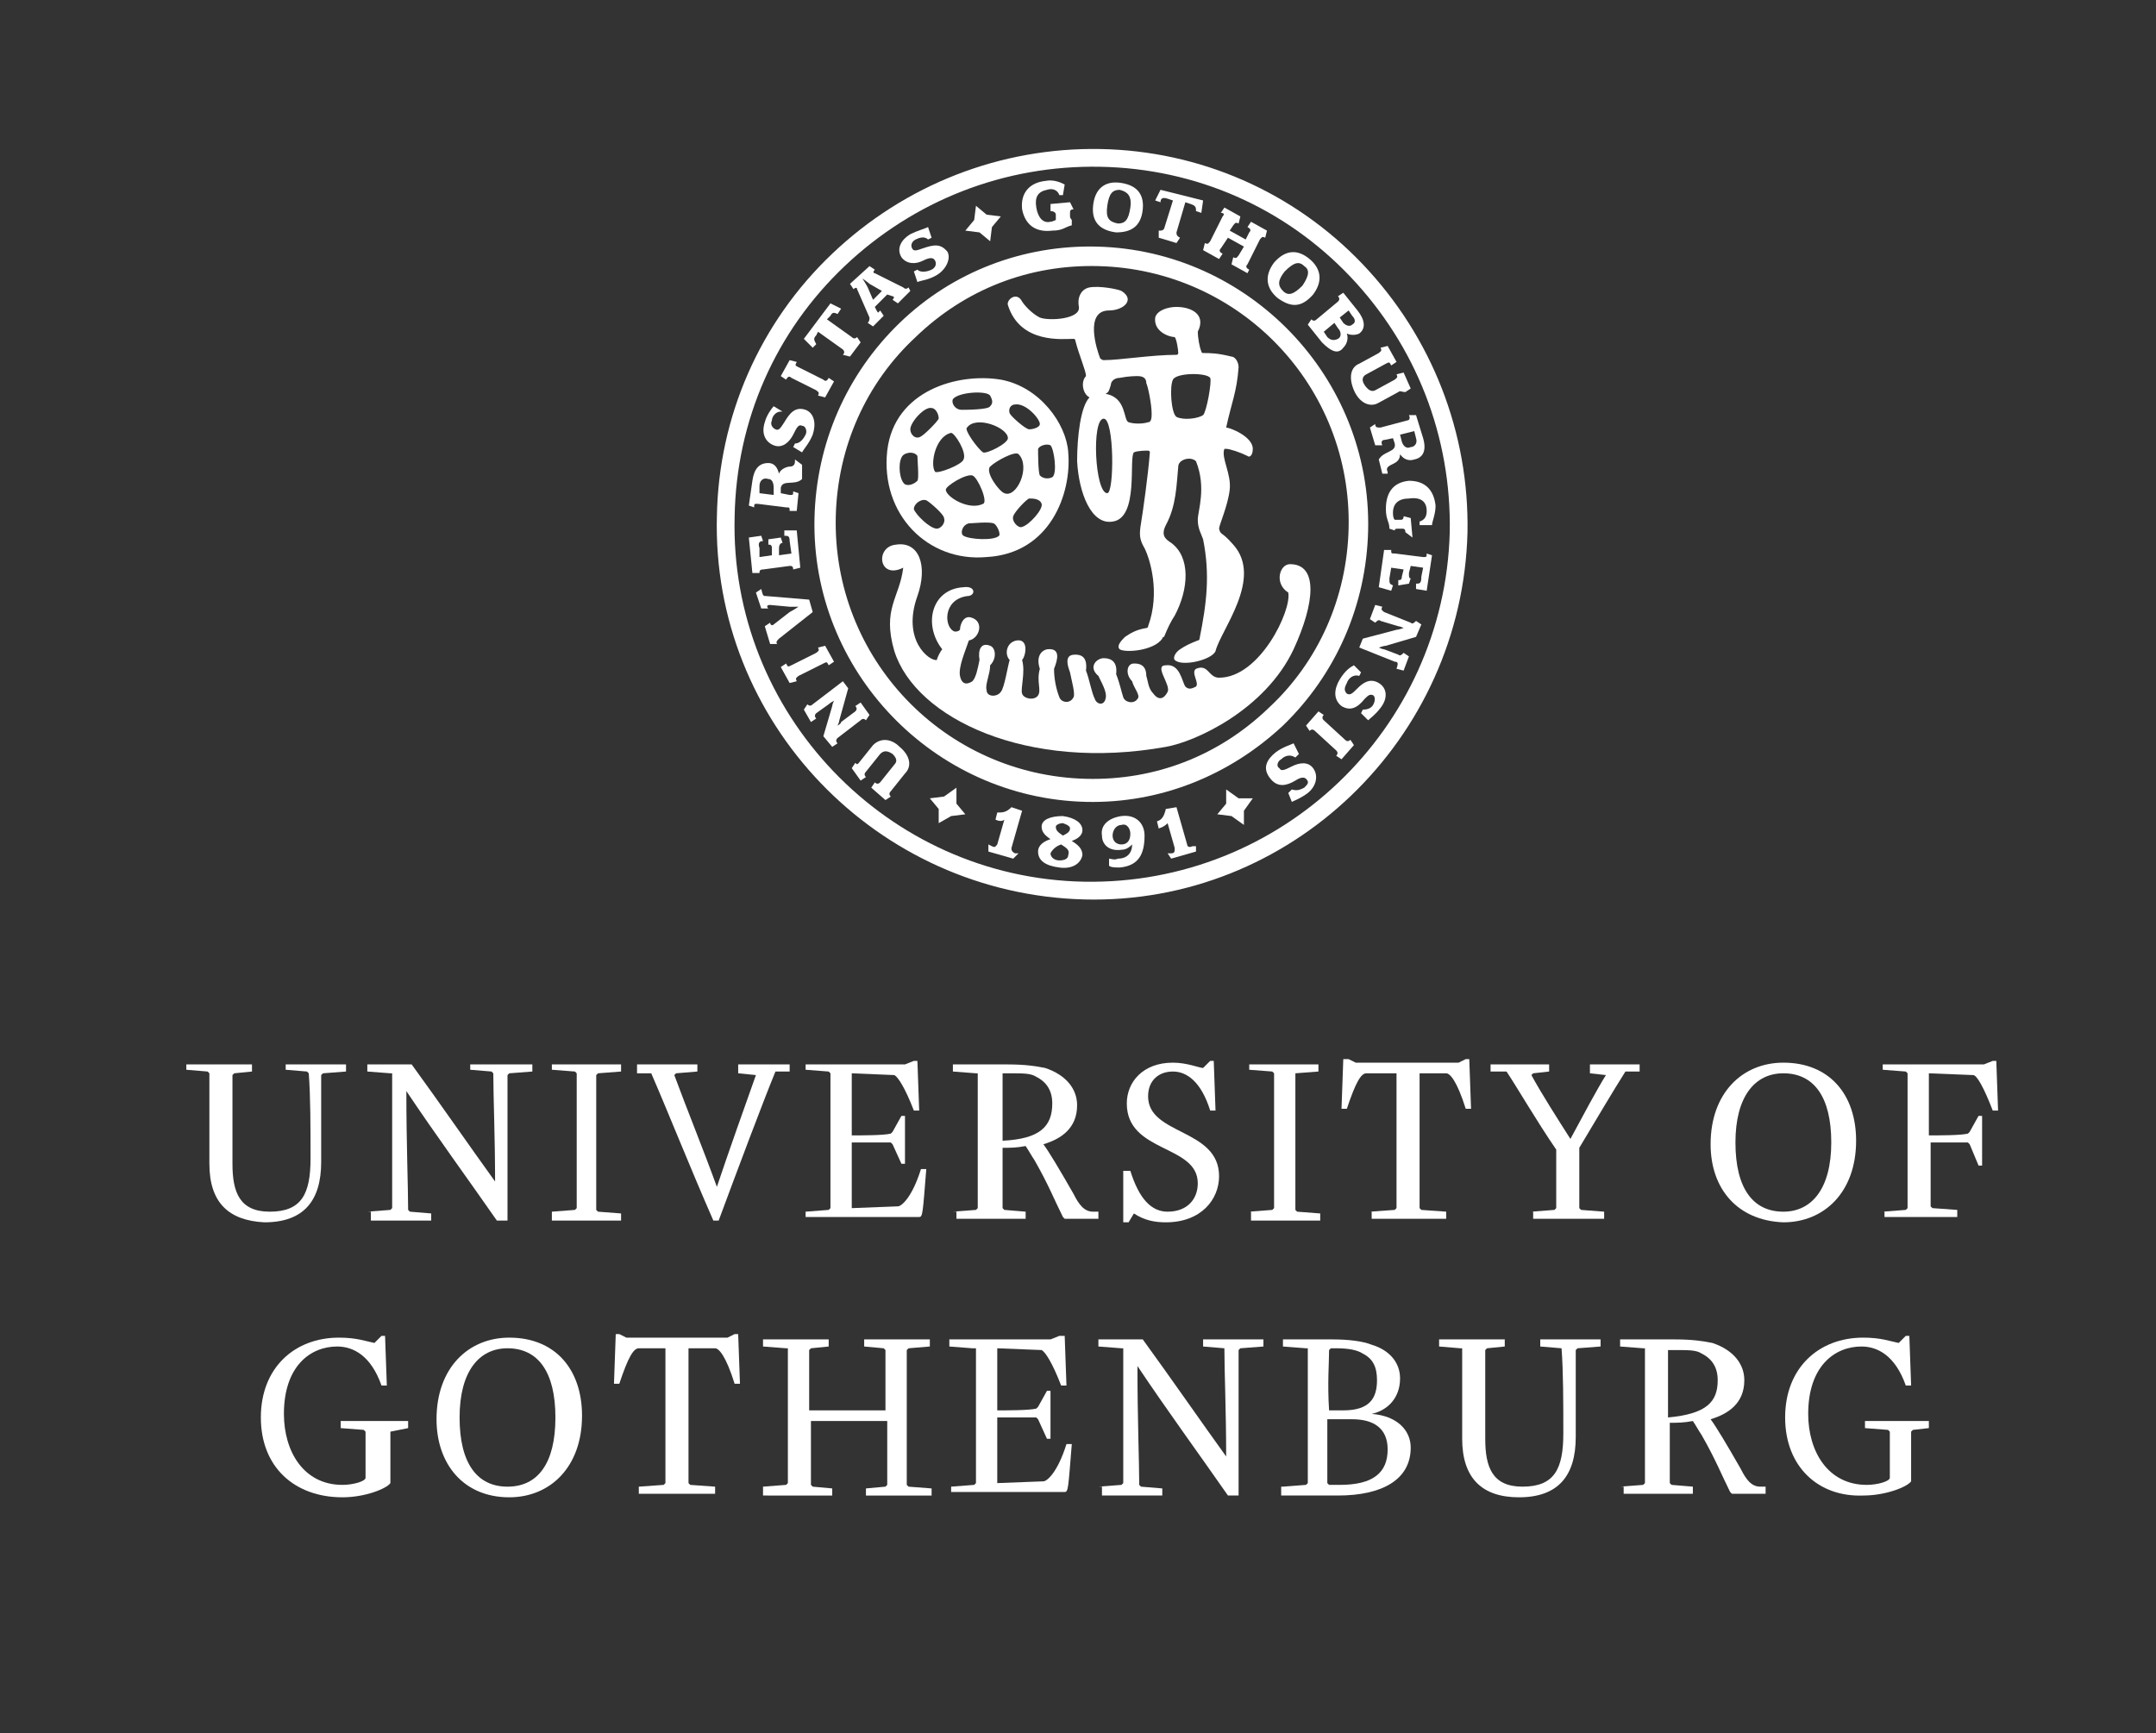 <?xml version="1.0" encoding="utf-8"?>
<!-- Generator: Adobe Illustrator 21.0.0, SVG Export Plug-In . SVG Version: 6.00 Build 0)  -->
<svg version="1.1" id="Layer_1" xmlns="http://www.w3.org/2000/svg" xmlns:xlink="http://www.w3.org/1999/xlink" x="0px" y="0px"
	 viewBox="0 0 121.5 97.7" style="enable-background:new 0 0 121.5 97.7;" xml:space="preserve">
<rect x="0" y="0" width="121.5" height="97.7" fill="#333333" stroke="none"/>
<style type="text/css">
	.st0{fill:#FFFFFF;}
</style>
<g>
	<g>
		<path class="st0" d="M50.7,18.2c-3,2.9-4.7,6.8-4.8,11c-0.2,8.6,6.7,15.8,15.3,16c4.2,0.1,8.1-1.5,11.1-4.3c3-2.9,4.7-6.8,4.8-11
			c0.2-8.6-6.7-15.8-15.3-16C57.7,13.8,53.7,15.3,50.7,18.2z M61.2,43.9c-8-0.2-14.3-6.8-14.1-14.8c0.1-3.9,1.7-7.5,4.5-10.1
			c2.8-2.7,6.4-4.1,10.3-4c8,0.2,14.3,6.8,14.1,14.8c-0.1,3.9-1.7,7.5-4.5,10.1C68.7,42.6,65.1,44,61.2,43.9z"/>
		<path class="st0" d="M46.9,14.3c-4.1,3.9-6.4,9.2-6.5,14.8c-0.3,11.6,9,21.3,20.7,21.6c11.6,0.3,21.3-9,21.6-20.7l0,0
			c0.1-5.6-2-11-5.9-15.1c-3.9-4.1-9.2-6.4-14.8-6.5C56.4,8.3,51,10.4,46.9,14.3z M61.1,49.7c-11.1-0.2-20-9.5-19.7-20.6
			c0.1-5.4,2.3-10.4,6.2-14.1c3.9-3.7,9-5.7,14.4-5.6c5.4,0.1,10.4,2.3,14.1,6.2c3.7,3.9,5.7,9,5.6,14.4l0,0
			C81.4,41.1,72.2,49.9,61.1,49.7z"/>
		<path class="st0" d="M65.7,42.1c-7.8,1.4-14.1-1.6-15.3-5.4c-0.7-2.4,0.3-3,0.5-4.7c-1.4,0.7-1.6-1.2-0.4-1.3
			c1.3-0.2,1.8,1.2,1.2,2.9c-0.9,2.5,0.7,3.7,1.1,3.6c0-0.1,0.2-0.5,0.3-0.6c-1.1-1.4-0.6-3.4,1.2-3.5c0.7-0.1,0.7,0.5,0.2,0.5
			c-1.4,0.2-1.3,1.8-0.7,2c0.1,0,0.2,0,0.3-0.1c0-0.3,0.2-0.8,0.6-0.7c0.8,0.2,0.5,1.2-0.1,1.3c-0.2,0.6-0.6,1.5-0.5,2
			c0.1,0.5,0.4,0.5,0.7,0.3c0.2-0.2,0.3-0.7,0.4-1.2c-0.1-0.6,0.1-1,0.6-0.8c0.3,0.1,0.4,0.7,0,1.1c0,0.5-0.3,1.1-0.2,1.4
			c0,0.4,0.6,0.4,0.8,0.1c0.2-0.2,0.4-1.5,0.5-1.8c-0.3-0.3-0.2-1,0.4-1.1c0.7-0.1,0.5,0.9,0.3,1.1c0.2,0.7-0.1,1.6,0,1.9
			c0.1,0.3,0.7,0.4,0.9,0.1c0.2-0.3-0.1-0.8,0.1-1.5c-0.2-0.6,0-1,0.4-1.1c0.8-0.1,0.6,0.6,0.4,1.1c0,0.5,0.1,1.1,0.3,1.6
			c0.1,0.3,0.6,0.4,0.8,0c0.1-0.2-0.1-0.9-0.2-1.4c-0.3-0.8-0.1-1,0.3-1c0.3,0,0.7,0.1,0.6,0.9c0.2,0.5,0.3,1.2,0.5,1.6
			c0.1,0.3,0.5,0.4,0.6,0c0.1-0.3-0.1-0.7-0.4-1.3c-0.6-0.5-0.1-1,0.3-1c0.3,0,0.8,0.1,0.7,0.9c0.2,0.5,0.3,1,0.4,1.3
			c0.1,0.3,0.6,0.4,0.8,0.1c0.2-0.2-0.2-0.6-0.3-1c-0.4-0.4-0.3-1,0.1-1c0.2,0,0.7,0,0.7,0.7c0.1,0.3,0.1,0.7,0.4,1
			c0.3,0.4,0.6,0.3,0.8-0.1c0.2-0.4-0.8-1.5-0.1-1.5c0.8-0.1,0.9,0.9,1.1,1.2c0.2,0.2,0.4,0.1,0.6,0c0.2-0.2-0.3-0.8,0-1
			c0.7-0.3,0.7,0.5,1.3,0.5c2.3,0,4.1-3.8,3.9-4.8c-0.8-0.5-0.5-1.6,0.1-1.6c1.6,0,1.4,2.2,0.2,4.8C71.3,40,67.4,41.8,65.7,42.1z"/>
		<path class="st0" d="M69.1,24.1C69.1,24,69.1,24,69.1,24.1c0.3-1.4,0.6-2,0.7-3.4c0-0.3-0.2-0.6-0.4-0.6c-0.8-0.2-1.2-0.2-1.6-0.2
			c0,0-0.1,0-0.1-0.1c-0.1-0.2-0.2-0.8-0.2-1.1c0.5-1-0.4-1.4-1.2-1.4c-0.5,0-1.1,0.2-1.2,0.6c-0.1,0.8,0.8,1.1,1.1,1.1
			c0.1,0.1,0.2,0.7,0.2,0.9c0,0,0,0.1-0.1,0.1c-1.4,0-3.2,0.3-4.1,0.3c-0.1,0-0.2-0.1-0.2-0.1c-0.2-0.5-0.9-2.7,0.5-2.7
			c0.8,0,1.5-0.6,0.7-1.1c-0.2-0.1-1.2-0.3-1.8-0.2c-0.5,0.1-0.7,0.6-0.6,1.1c0.1,0.7-1.7,0.8-2.2,0.6c-0.4-0.2-0.8-0.6-1-0.9
			c-0.3-0.6-0.9-0.1-0.8,0.2c0.7,2.2,3.1,1.9,3.7,1.9c0,0,0.1,0,0.1,0.1c0.2,0.8,0.6,1.7,0.6,2c-0.3,0.3-0.2,1,0.2,1.2
			c-0.5,0.5-0.7,2.2-0.7,3.6c0.1,1.8,0.8,3.6,2,3.4c1.5-0.2,0.9-3.6,1.2-3.9c0.2-0.1,0.7-0.1,0.8-0.1c0,0,0.1,0,0.1,0.1
			c-0.1,1.3-0.4,3.4-0.5,4c-0.1,0.6-0.1,0.9,0.2,1.4c0.3,0.6,0.9,2.5,0.2,4.4c0,0.1-0.1,0.1-0.1,0.1c-0.6,0.1-0.9,0.3-1.2,0.5
			c-0.2,0.2-0.5,0.5-0.3,0.7c0.3,0.2,1.9,0.1,2.4-0.6c0,0,0-0.1,0.1-0.1c0.2-0.5,0.4-0.9,0.6-1.2c0.8-1.5,0.9-3.3-0.2-4.1
			c-0.3-0.2-0.6-0.4-0.3-1c0.6-1.1,0.6-2.3,0.7-3.3c0-0.4,0.7-0.6,1-0.3c0.6,1.5,0.1,2.8,0.1,3.3c0,0.5,0.2,0.8,0.3,1.1
			c0.4,2,0.2,3.6-0.2,5.6c0,0,0,0.1-0.1,0.1c-0.5,0.2-0.7,0.3-1,0.5c-0.3,0.2-0.4,0.5-0.3,0.6c0.4,0.4,2.1,0,2.3-0.5
			c0.3-1.2,2.7-4.1,1-6c-0.7-0.8-0.7-0.5-0.8-0.9c0-0.2,0.5-1.3,0.6-2.2c0.1-0.9-0.5-1.8-0.3-2.3c0,0,0,0,0.1,0
			c0.2,0,0.8,0.2,1.2,0.4c0.1,0.1,0.3,0,0.3-0.4C70.6,24.6,69.3,24.1,69.1,24.1z M62.4,27.8c-0.7,0-0.9-4.2-0.2-4.2
			C62.8,23.6,62.8,27.8,62.4,27.8z M64.6,21.6c0.1,0.2,0.3,1.2,0.3,1.7c0,0.2,0,0.5-0.2,0.5c-0.3,0.1-0.8,0.1-1.1,0
			c-0.3-0.1-0.1-1.4-1.3-1.6c0.2-0.1,0.2-0.2,0.3-0.5c0-0.2,0.2-0.4,0.5-0.4c0.5-0.1,0.9-0.1,1-0.1C64.4,21.2,64.6,21.3,64.6,21.6z
			 M67.8,23.4c-0.3,0.2-1.1,0.3-1.5,0.1c-0.3-0.2-0.4-1.7-0.2-2.1c0.2-0.4,1.9-0.4,2.1-0.1C68.3,21.5,68,23.2,67.8,23.4z"/>
		<path class="st0" d="M60.2,25.5c-0.1-1.6-1.6-3.7-3.8-4.1c-2.4-0.4-6,0.6-6.4,4c-0.4,3.6,2.3,6.3,5.6,6
			C59.2,31.2,60.4,27.8,60.2,25.5z M58,28.1c0.2,0,0.6,0,0.7,0.3c0.1,0.3-0.7,1.2-1.1,1.3c-0.2,0.1-0.6-0.3-0.5-0.6
			C57.2,28.8,57.9,28.1,58,28.1z M59.3,26.9c-0.2,0.1-0.5,0.1-0.7-0.1c-0.1-0.2-0.1-1.3-0.1-1.5c0.1-0.2,0.5-0.3,0.7-0.2
			C59.4,25.3,59.6,26.7,59.3,26.9z M58.6,23.9c0,0.2-0.4,0.3-0.6,0.3c-0.2,0-1-0.7-1.1-0.9c-0.1-0.3,0.1-0.5,0.3-0.5
			C57.8,22.7,58.6,23.6,58.6,23.9z M55.8,22.3c0.1,0.2,0.2,0.4,0,0.6c-0.1,0.2-1.4,0.2-1.6,0.2c-0.4,0-0.6-0.4-0.5-0.6
			C54,22.1,55.6,22,55.8,22.3z M56.8,24.7c0,0.3-1.2,0.9-1.4,0.8c-0.3-0.2-1.1-1.3-0.9-1.4C55,23.4,56.8,24.1,56.8,24.7z M53.6,24.4
			c0.2,0,0.9,1.1,0.7,1.5c-0.1,0.3-1.4,0.8-1.6,0.7C52.4,26.2,52.7,24.6,53.6,24.4z M53.3,27.6c0-0.2,1.1-0.9,1.5-0.8
			c0.3,0.1,0.9,1.5,0.6,1.6C54.6,28.8,53.3,28,53.3,27.6z M56.6,27.8c-0.3-0.1-1.1-1.2-0.8-1.5c0.3-0.3,1.4-0.9,1.6-0.7
			C58.1,26.3,57.3,28.1,56.6,27.8z M51.9,24.6c-0.3,0.2-0.6-0.1-0.6-0.4c0-0.4,0.8-1.3,1.2-1.2c0.2,0,0.4,0.3,0.4,0.6
			C52.8,23.8,52.1,24.5,51.9,24.6z M51.7,27.1c-0.2,0.2-0.5,0.3-0.7,0.2c-0.3-0.2-0.4-1.1-0.2-1.5c0.1-0.3,0.7-0.4,0.9-0.1
			C51.7,25.9,51.8,27,51.7,27.1z M51.5,28.7c0-0.3,0.4-0.6,0.7-0.5c0.2,0.1,1,0.8,1,1c0.1,0.3-0.2,0.6-0.4,0.6
			C52.4,29.8,51.6,29,51.5,28.7z M54.3,30.2c-0.2-0.1-0.1-0.6,0.3-0.7c0.2,0,1.1-0.1,1.4,0c0.2,0.1,0.4,0.6,0.3,0.7
			C56,30.5,54.6,30.4,54.3,30.2z"/>
		<polygon class="st0" points="55,11.6 54.9,12.4 54.4,13 55.2,13.1 55.8,13.6 55.9,12.8 56.4,12.2 55.6,12.1 		"/>
		<polygon class="st0" points="70.1,46.5 69.4,46 68.6,45.9 69.1,45.3 69.1,44.5 69.8,45 70.6,45 70.1,45.7 		"/>
		<polygon class="st0" points="52.9,46.4 53.6,46 54.4,45.9 53.9,45.3 53.9,44.4 53.2,44.9 52.4,45 52.9,45.6 		"/>
		<path class="st0" d="M48.4,43l0.8-1c0.4-0.4,1-0.4,1.5,0.1c0.6,0.5,0.7,1.1,0.3,1.5l-0.8,1c-0.1,0.1-0.1,0.2,0,0.3l-0.3,0.2
			l-0.8-0.7l0.2-0.3c0.1,0.1,0.2,0.1,0.3,0l0.8-1c0.2-0.2,0.1-0.4-0.1-0.6c-0.3-0.2-0.5-0.2-0.7,0l-0.8,1c-0.1,0.1-0.1,0.2,0,0.3
			l-0.3,0.2L48,43.3l0.2-0.3C48.3,43.1,48.3,43.1,48.4,43z"/>
		<path class="st0" d="M45.8,39.7l1.7-1.3l0.3,0.4l-0.5,1.8c0,0.1-0.1,0.3-0.1,0.3s0.2-0.1,0.2-0.2l0.8-0.6c0.1-0.1,0.1-0.2,0-0.3
			l0.3-0.2l0.5,0.7l-0.2,0.3c-0.1-0.1-0.2-0.1-0.3,0l-1.3,1c-0.1,0.1-0.1,0.2,0,0.3l-0.3,0.2l-0.5-0.6l0.5-1.7
			c0-0.1,0.1-0.3,0.1-0.3s-0.2,0.1-0.3,0.2l-0.7,0.5c-0.1,0.1-0.1,0.2,0,0.3l-0.3,0.2L45.3,40l0.2-0.3
			C45.6,39.8,45.7,39.8,45.8,39.7z"/>
		<path class="st0" d="M46.5,36.4l0.5,0.9l-0.3,0.2c-0.1-0.2-0.1-0.2-0.3-0.1l-1.4,0.7c-0.1,0.1-0.2,0.1-0.1,0.3l-0.4,0.1L44,37.6
			l0.3-0.2c0.1,0.2,0.1,0.2,0.3,0.1l1.4-0.7c0.1-0.1,0.2-0.1,0.1-0.3L46.5,36.4z"/>
		<path class="st0" d="M43.2,33.6l2.4,0.2l0.2,0.7L43.9,36c-0.1,0.1-0.2,0.2-0.1,0.3l-0.4,0l-0.3-1l0.3-0.2c0,0.1,0.1,0.2,0.2,0.1
			l0.9-0.7c0.2-0.1,0.5-0.3,0.5-0.3s-0.4,0-0.5,0l-1.1-0.1c-0.2,0-0.2,0.1-0.1,0.2l-0.4,0l-0.3-0.9l0.3-0.2
			C43,33.6,43,33.6,43.2,33.6z"/>
		<path class="st0" d="M44.9,29.9l0.2,2.1l-0.4,0.1c0-0.2-0.1-0.2-0.2-0.2L43,32.1c-0.2,0-0.2,0.1-0.2,0.2l-0.4,0l-0.2-2l0.7-0.1
			l0.1,0.3c-0.2,0-0.3,0.1-0.2,0.4l0,0.5l0.7-0.1l0-0.4c0-0.2-0.1-0.2-0.2-0.2l0-0.3l0.7-0.1l0.1,0.3c-0.1,0-0.2,0.1-0.2,0.3l0,0.4
			l0.7-0.1l-0.1-0.7c0-0.3-0.1-0.3-0.3-0.3l0-0.3L44.9,29.9z"/>
		<path class="st0" d="M45.2,26.2L45.2,27c-0.4,0.4-1.1,0-1.2,0.5l0,0.3l0.5,0.1c0.2,0,0.2,0,0.2-0.2l0.3,0.1l-0.1,1l-0.4,0
			c0-0.2,0-0.2-0.2-0.2l-1.6-0.2c-0.2,0-0.2,0-0.2,0.2l-0.3-0.1l0.2-1.4c0.1-0.7,0.4-1,0.9-1c0.3,0,0.5,0.2,0.6,0.6
			c0.1-0.3,0.5-0.4,0.6-0.4c0.2,0,0.3-0.1,0.3-0.3l0-0.1L45.2,26.2z M42.8,27.4l0,0.4l0.8,0.1l0-0.4c0-0.3-0.1-0.5-0.3-0.5
			C43,26.9,42.8,27.1,42.8,27.4z"/>
		<path class="st0" d="M45.8,24.5c-0.2,0.5-0.5,0.8-0.6,1l-0.5-0.3l0.1-0.2c0.3,0,0.5-0.3,0.6-0.5c0.1-0.2,0-0.5-0.2-0.5
			c-0.2-0.1-0.3,0.1-0.5,0.5c-0.2,0.4-0.6,0.8-1.1,0.6c-0.5-0.2-0.7-0.7-0.5-1.3c0.1-0.4,0.4-0.8,0.5-0.9l0.5,0.3L44,23.2
			c-0.3,0-0.5,0.3-0.5,0.5c-0.1,0.2,0,0.4,0.2,0.5c0.2,0.1,0.3-0.1,0.5-0.4c0.3-0.5,0.6-0.9,1.2-0.7C45.9,23.3,46,23.9,45.8,24.5z"
			/>
		<path class="st0" d="M47,21.5l-0.5,0.9l-0.4-0.1c0.1-0.2,0-0.2-0.1-0.3l-1.4-0.7c-0.1-0.1-0.2-0.1-0.3,0.1l-0.3-0.2l0.5-0.9
			l0.4,0.1c-0.1,0.2-0.1,0.2,0.1,0.3l1.4,0.7c0.1,0.1,0.2,0.1,0.3-0.1L47,21.5z"/>
		<path class="st0" d="M47.2,17.7c-0.2-0.1-0.3-0.1-0.4,0.1l-0.2,0.2l1.4,1c0.1,0.1,0.2,0.1,0.3,0l0.2,0.3l-0.6,0.8L47.5,20
			c0.1-0.1,0.1-0.2,0-0.3l-1.4-1L46,18.9c-0.2,0.2-0.1,0.3,0,0.5l-0.2,0.2l-0.5-0.5l1.5-2l0.6,0.3L47.2,17.7z"/>
		<path class="st0" d="M51.3,16.4l-0.7,0.7l-0.3-0.2c0.1-0.1,0.1-0.2,0-0.2L50,16.6l-0.7,0.7l0.1,0.2c0.1,0.2,0.1,0.1,0.2,0l0.2,0.3
			l-0.6,0.6l-0.3-0.2C49,18.1,49,18,49,17.9l-0.7-1.6c0-0.1-0.1-0.1-0.2,0l-0.2-0.3l1.1-1l0.3,0.2c-0.1,0.1-0.1,0.2,0,0.2l1.6,0.8
			c0.1,0.1,0.2,0.1,0.3,0L51.3,16.4z M49,16c-0.1-0.1-0.4-0.3-0.4-0.3s0.2,0.3,0.3,0.5l0.3,0.7l0.5-0.5L49,16z"/>
		<path class="st0" d="M52.8,15.5c-0.5,0.3-0.9,0.3-1.1,0.4l-0.2-0.6l0.2-0.1c0.2,0.2,0.6,0.1,0.8,0c0.2-0.1,0.3-0.3,0.2-0.5
			c-0.1-0.2-0.3-0.2-0.7,0c-0.4,0.2-0.9,0.2-1.2-0.2c-0.3-0.5,0-1,0.5-1.3c0.4-0.2,0.8-0.3,1-0.4l0.2,0.6l-0.2,0.1
			c-0.2-0.2-0.5-0.1-0.7,0c-0.2,0.1-0.3,0.3-0.2,0.5c0.1,0.2,0.3,0.1,0.6,0c0.6-0.2,1-0.3,1.4,0.2C53.6,14.6,53.3,15.2,52.8,15.5z"
			/>
		<path class="st0" d="M60.5,11.8c-0.2,0-0.2,0.1-0.2,0.2l0,0.2c0,0.1,0.1,0.2,0.1,0.2l0,0.3c-0.4,0.1-0.5,0.3-1.1,0.3
			c-0.8,0.1-1.5-0.2-1.7-1.2c-0.1-0.9,0.4-1.5,1.3-1.6c0.5-0.1,0.9,0.1,1.1,0.2l-0.1,0.6l-0.2,0c-0.1-0.3-0.4-0.4-0.7-0.3
			c-0.5,0.1-0.7,0.4-0.6,1c0.1,0.6,0.4,0.9,0.8,0.8c0.1,0,0.3-0.1,0.3-0.1l0-0.3c0-0.1-0.1-0.2-0.3-0.2l0,0l0-0.4l1.1-0.1L60.5,11.8
			L60.5,11.8z"/>
		<path class="st0" d="M62.9,13.1c-0.8-0.1-1.4-0.5-1.3-1.5c0.1-1,0.7-1.4,1.5-1.3c0.8,0.1,1.4,0.5,1.3,1.5
			C64.3,12.8,63.7,13.1,62.9,13.1z M63.1,10.7c-0.4,0-0.6,0.2-0.7,0.9c-0.1,0.7,0.1,0.9,0.6,1c0.4,0,0.6-0.2,0.7-0.9
			S63.5,10.8,63.1,10.7z"/>
		<path class="st0" d="M67.4,11.9c0-0.2,0-0.3-0.3-0.4l-0.3-0.1l-0.5,1.7c0,0.1,0,0.2,0.2,0.3l-0.2,0.3l-1-0.3l0-0.4
			c0.2,0,0.2,0,0.3-0.1l0.5-1.6l-0.3-0.1c-0.3-0.1-0.4,0-0.4,0.2l-0.3-0.1l0.3-0.6l2.4,0.6l-0.1,0.7L67.4,11.9z"/>
		<path class="st0" d="M70.3,15.4l-0.9-0.5l0.1-0.4c0.2,0.1,0.2,0,0.3-0.1l0.3-0.5l-0.9-0.5L68.8,14c-0.1,0.1-0.1,0.2,0.1,0.3
			l-0.2,0.3l-0.9-0.5l0.1-0.4c0.2,0.1,0.2,0,0.3-0.1l0.7-1.4C69,12.1,69,12,68.8,12l0.2-0.3l0.9,0.5l-0.1,0.4
			c-0.2-0.1-0.2,0-0.3,0.1L69.3,13l0.9,0.5l0.2-0.4c0.1-0.1,0.1-0.2-0.1-0.3l0.2-0.3l0.9,0.5l-0.1,0.4c-0.2-0.1-0.2,0-0.3,0.1
			l-0.7,1.4c-0.1,0.1-0.1,0.2,0.1,0.3L70.3,15.4z"/>
		<path class="st0" d="M72,16.8c-0.6-0.5-0.8-1.2-0.2-2c0.7-0.8,1.4-0.7,2-0.2c0.6,0.5,0.8,1.2,0.2,2C73.3,17.4,72.7,17.3,72,16.8z
			 M73.5,15c-0.3-0.3-0.6-0.2-1.1,0.3c-0.4,0.5-0.4,0.8-0.1,1.1c0.3,0.3,0.6,0.2,1.1-0.3C73.8,15.5,73.8,15.2,73.5,15z"/>
		<path class="st0" d="M74.5,19.3l-0.8-1l0.2-0.3c0.1,0.1,0.2,0.1,0.3,0l1.2-1c0.1-0.1,0.1-0.2,0-0.3l0.3-0.2l0.8,1
			c0.4,0.5,0.5,1,0.1,1.3c-0.2,0.1-0.5,0.1-0.7,0c0.1,0.3,0,0.6-0.2,0.8C75.4,20,75,19.8,74.5,19.3z M75.2,18.2l-0.6,0.5l0.2,0.3
			c0.2,0.2,0.4,0.2,0.6,0.1c0.2-0.1,0.2-0.4,0-0.6L75.2,18.2z M75.5,17.9l0.2,0.3c0.2,0.2,0.4,0.2,0.5,0.1c0.2-0.1,0.2-0.3,0-0.5
			L76,17.5L75.5,17.9z"/>
		<path class="st0" d="M78.8,22.1l-1.1,0.6c-0.5,0.3-1.1,0-1.4-0.7c-0.3-0.7-0.2-1.3,0.3-1.5l1.1-0.6c0.1-0.1,0.2-0.1,0.1-0.3
			l0.4-0.1l0.5,0.9l-0.3,0.2c-0.1-0.2-0.1-0.2-0.3-0.1l-1.1,0.6c-0.2,0.1-0.3,0.3-0.1,0.6c0.2,0.3,0.4,0.4,0.6,0.3l1.1-0.6
			c0.1-0.1,0.2-0.1,0.1-0.3l0.4-0.1l0.4,0.9l-0.3,0.2C79,22.1,78.9,22,78.8,22.1z"/>
		<path class="st0" d="M77.9,26.7l-0.2-0.8c0.3-0.5,1-0.4,0.9-0.9l-0.1-0.3L78,24.8c-0.1,0-0.2,0.1-0.1,0.3l-0.4,0l-0.3-1l0.3-0.2
			c0,0.2,0.1,0.2,0.3,0.2l1.5-0.4c0.1,0,0.2-0.1,0.1-0.3l0.4,0l0.4,1.3c0.2,0.7,0,1.1-0.5,1.2c-0.3,0.1-0.6,0-0.8-0.3
			c0,0.4-0.3,0.5-0.5,0.6c-0.2,0.1-0.3,0.2-0.2,0.4l0,0.1L77.9,26.7z M79.8,24.7l-0.1-0.4l-0.8,0.2l0.1,0.4c0.1,0.3,0.3,0.4,0.5,0.3
			C79.7,25.2,79.9,25,79.8,24.7z"/>
		<path class="st0" d="M79.2,30c0-0.2-0.1-0.2-0.2-0.2l-0.2,0c-0.1,0-0.2,0-0.2,0.1l-0.3-0.1c0-0.4-0.2-0.5-0.2-1.1
			c0-0.8,0.3-1.5,1.3-1.6c0.9,0,1.4,0.5,1.5,1.4c0,0.5-0.2,0.9-0.2,1.1L80,29.6l0-0.2c0.3-0.1,0.4-0.3,0.4-0.6c0-0.5-0.3-0.8-1-0.7
			c-0.6,0-0.9,0.3-0.9,0.8c0,0.1,0,0.3,0.1,0.4l0.3,0c0.1,0,0.2,0,0.2-0.2l0,0l0.4,0.1l0.1,1.1L79.2,30L79.2,30z"/>
		<path class="st0" d="M77.7,33.1L78,31l0.4,0c0,0.2,0,0.2,0.2,0.2l1.6,0.2c0.2,0,0.2,0,0.2-0.2l0.3,0.1l-0.3,2l-0.6-0.1l0-0.3
			c0.2,0,0.3,0,0.3-0.4l0.1-0.5l-0.7-0.1l-0.1,0.4c0,0.2,0,0.3,0.1,0.3l-0.1,0.3L78.8,33l0-0.3c0.1,0,0.2,0,0.2-0.2l0.1-0.4L78.4,32
			l-0.1,0.6c0,0.3,0,0.3,0.2,0.4l-0.1,0.3L77.7,33.1z"/>
		<path class="st0" d="M78.6,37.3l-2-0.8l0.2-0.5l1.9-0.5c0.1,0,0.4-0.1,0.4-0.1s-0.2-0.1-0.3-0.1L77.8,35c-0.1-0.1-0.2,0-0.3,0.1
			l-0.3-0.2l0.3-0.8l0.4,0.1c-0.1,0.2,0,0.2,0.1,0.3l1.5,0.6c0.1,0.1,0.2,0,0.3-0.1l0.3,0.2l-0.3,0.7l-1.7,0.5
			c-0.1,0-0.4,0.1-0.4,0.1s0.2,0.1,0.3,0.1l0.8,0.3c0.1,0.1,0.2,0,0.3-0.1l0.3,0.2l-0.3,0.8l-0.4-0.1C78.8,37.4,78.8,37.3,78.6,37.3
			z"/>
		<path class="st0" d="M75.5,38.3c0.3-0.5,0.6-0.7,0.8-0.8l0.4,0.4l-0.1,0.2c-0.3-0.1-0.6,0.1-0.7,0.4c-0.1,0.2-0.2,0.4,0,0.6
			c0.2,0.1,0.3,0,0.6-0.3c0.3-0.3,0.7-0.6,1.2-0.3c0.5,0.3,0.5,0.9,0.1,1.4c-0.3,0.4-0.6,0.6-0.7,0.7l-0.4-0.4l0.1-0.2
			c0.3,0,0.5-0.1,0.6-0.3c0.1-0.2,0.1-0.4,0-0.5c-0.2-0.1-0.3,0-0.5,0.2c-0.4,0.5-0.8,0.7-1.3,0.4C75.1,39.4,75.2,38.8,75.5,38.3z"
			/>
		<path class="st0" d="M73.6,40.9l0.7-0.8l0.3,0.2c-0.1,0.1-0.1,0.2,0,0.3l1.2,1.1c0.1,0.1,0.2,0.1,0.3,0l0.2,0.3l-0.7,0.8l-0.3-0.2
			c0.1-0.1,0.1-0.2,0-0.3l-1.2-1.1c-0.1-0.1-0.2-0.1-0.3,0L73.6,40.9z"/>
		<path class="st0" d="M71.9,42.4c0.4-0.3,0.8-0.4,1-0.5l0.3,0.6l-0.2,0.2c-0.3-0.2-0.6-0.1-0.8,0.1c-0.2,0.1-0.3,0.4-0.1,0.5
			c0.1,0.2,0.3,0.1,0.7-0.1c0.4-0.2,0.9-0.3,1.2,0.1c0.3,0.4,0.2,1-0.3,1.4c-0.4,0.3-0.7,0.4-0.9,0.5l-0.2-0.5l0.2-0.2
			c0.3,0.1,0.5,0,0.7-0.1c0.2-0.2,0.3-0.3,0.1-0.5c-0.1-0.1-0.3-0.1-0.6,0.1c-0.5,0.3-1,0.4-1.4-0.1C71.1,43.3,71.4,42.8,71.9,42.4z
			"/>
		<path class="st0" d="M57.1,48.4L55.7,48l0-0.4l0.2,0.1c0.2,0.1,0.2,0,0.3-0.1l0.4-1.4c-0.1,0.1-0.3,0.1-0.5,0l0.1-0.4
			c0.3,0,0.5,0,0.8-0.3l0.6,0.2l-0.6,2.1c0,0.1,0,0.2,0.2,0.3l0.2,0L57.1,48.4z"/>
		<path class="st0" d="M59.7,48.9c-0.8-0.1-1.2-0.4-1.2-0.9c0-0.4,0.4-0.6,0.7-0.7c-0.3-0.2-0.5-0.4-0.5-0.7c0-0.4,0.5-0.6,1.2-0.6
			c0.7,0.1,1.1,0.4,1.1,0.8c0,0.3-0.3,0.5-0.6,0.6c0.3,0.2,0.6,0.4,0.6,0.8C60.9,48.7,60.4,49,59.7,48.9z M59.8,47.6
			c-0.3,0.1-0.5,0.3-0.6,0.5c0,0.2,0.2,0.4,0.5,0.4c0.3,0,0.5-0.1,0.5-0.3C60.3,47.9,60.1,47.8,59.8,47.6z M59.9,46.4
			c-0.2,0-0.4,0.1-0.4,0.2c0,0.2,0.1,0.3,0.4,0.5c0.2-0.1,0.4-0.2,0.4-0.4C60.3,46.6,60.2,46.5,59.9,46.4z"/>
		<path class="st0" d="M63.1,48.9c-0.2,0-0.5,0-0.6-0.1l0-0.4c0.1,0,0.3,0.1,0.5,0c0.5,0,0.8-0.3,0.8-0.8c-0.1,0.1-0.3,0.3-0.6,0.3
			c-0.7,0.1-1.1-0.3-1.1-0.8c-0.1-0.6,0.4-1,1.1-1.1c0.8-0.1,1.3,0.4,1.3,1.1C64.5,48.1,64.2,48.8,63.1,48.9z M63.2,46.5
			c-0.3,0-0.5,0.3-0.5,0.6c0,0.3,0.2,0.5,0.5,0.5c0.3,0,0.5-0.2,0.5-0.6C63.7,46.7,63.5,46.4,63.2,46.5z"/>
		<path class="st0" d="M67.4,48l-1.4,0.4l-0.2-0.3l0.2,0c0.2,0,0.2-0.1,0.2-0.3l-0.4-1.4c-0.1,0.1-0.2,0.2-0.5,0.3l-0.1-0.4
			c0.3-0.1,0.4-0.3,0.5-0.7l0.6-0.1l0.6,2.1c0,0.1,0.1,0.2,0.3,0.1l0.2,0L67.4,48z"/>
	</g>
	<g>
		<path class="st0" d="M11.8,65.6c0-0.5,0-0.8,0-2.1c0-1,0-1.8,0-3l-0.1-0.1l-1.2-0.1V60h3.7v0.4l-1,0.1l-0.1,0.1c0,1,0,3.1,0,5
			c0,1.6,0.4,2.7,2.1,2.7c1.8,0,2.3-1,2.3-3c0-1.7,0-3.5-0.1-4.8l-0.1-0.1l-1.2-0.1V60h3.4v0.4l-1.3,0.1l-0.1,0.1c0,1.4,0,3.3,0,4.9
			c0,2.2-1,3.4-3.2,3.4C12.9,68.8,11.8,67.8,11.8,65.6z"/>
		<path class="st0" d="M20.7,68.3l1.3-0.1l0.1-0.1c0-1.4,0-2.4,0-3.7c0-1.3,0-2,0-3.9L22,60.5l-1.3-0.1V60h2.5
			c1.6,2.2,3.4,4.8,4.7,6.6h0c0-2.5-0.1-4.8-0.1-6.1l-0.1-0.1l-1.2-0.1V60H30v0.4l-1.3,0.1l-0.1,0.1c0,1.4,0,2.4,0,5.6v2.6H28
			c-1.6-2.3-3.5-4.9-5.1-7.3h0c0,3,0.1,5.4,0.1,6.7l0.1,0.1l1.2,0.1v0.4h-3.4V68.3z"/>
		<path class="st0" d="M31.1,68.3l1.3-0.1l0.1-0.1c0-0.4,0-2.1,0-3.9c0-1.7,0-3.3,0-3.7l-0.1-0.1l-1.3-0.1V60H35v0.4l-1.3,0.1
			l-0.1,0.1c0,0.3,0,2.1,0,3.9c0,1.7,0,3.3,0,3.7l0.1,0.1l1.3,0.1v0.4h-3.9V68.3z"/>
		<path class="st0" d="M36.7,60.5l-0.8,0V60h3.4v0.4l-1.2,0.1l-0.1,0.1c0.7,1.9,1.6,4.1,2.4,6.3h0c0.6-1.8,1.7-4.9,2.2-6.3l0,0
			l-1-0.1V60h2.9v0.4l-0.8,0c-0.7,1.7-2.2,5.7-3.2,8.4h-0.3C38.8,65.6,37.7,62.8,36.7,60.5z"/>
		<path class="st0" d="M45.4,68.3l1.3-0.1l0.1-0.1c0-0.6,0-2.1,0-3.9c0-1.7,0-3.2,0-3.7l-0.1-0.1l-1.3-0.1V60H51l0.5-0.2h0.2
			l0.1,2.8h-0.3c-0.5-1.3-0.9-1.9-1.1-2L48,60.5l0,0.1c0,0.6,0,2,0,3.4c0.6,0,1.8,0,2.2-0.1l0.1-0.1l0.5-0.9h0.2c0,0.4,0,0.9,0,1.3
			c0,0.3,0,1.1,0,1.4h-0.2l-0.5-1.1l-0.1-0.1c-0.4,0-1.6,0-2.2,0c0,1.6,0,3,0,3.6l0,0.1l2.6-0.1c0.2,0,0.8-0.5,1.3-2.1h0.3
			c-0.2,2.5-0.2,2.7-0.4,2.7h-6.4V68.3z"/>
		<path class="st0" d="M53.7,68.3l1.3-0.1l0.1-0.1c0-0.4,0-2.1,0-3.9c0-1.7,0-3.1,0-3.7L55,60.5l-1.3-0.1V60c1.2,0,2.4,0,3.1,0
			c1,0,1.6,0.1,2.1,0.2c1.2,0.4,1.8,1.2,1.8,2.1c0,1.3-0.9,1.9-1.9,2.2v0c0.3,0.4,0.9,1.4,1.7,2.8c0.3,0.6,0.6,1,1.1,1l0.3,0v0.4
			h-1.9l-0.1-0.1c-0.5-1-0.8-1.8-1.6-3.2c-0.2-0.3-0.3-0.5-0.5-0.8c-0.5,0.1-0.9,0.1-1.3,0.1c0,1.5,0,3,0,3.4l0.1,0.1l1.2,0.1v0.4
			h-3.9V68.3z M59.3,62.2c0-0.7-0.3-1.2-0.9-1.5c-0.3-0.2-0.7-0.2-1.5-0.2h-0.4l0,0c0,0.6,0,2.2,0,3.8
			C58.6,64.2,59.3,63.5,59.3,62.2z"/>
		<path class="st0" d="M63.4,66h0.3c0.5,1.6,1.2,2.3,2.1,2.3c1.1,0,1.7-0.7,1.7-1.6c0-2.2-4-1.7-4-4.5c0-1.2,0.9-2.3,2.6-2.3
			c0.8,0,1.5,0.3,1.7,0.3l0.4-0.4h0.2l0.1,2.8h-0.3c-0.5-1.6-1.3-2.2-2.1-2.2c-0.8,0-1.4,0.5-1.4,1.4c0,2.2,4,1.8,4,4.5
			c0,1.3-1,2.6-3,2.6c-0.6,0-1.2-0.1-1.8-0.5l-0.3,0.5h-0.3V66z"/>
		<path class="st0" d="M70.4,68.3l1.3-0.1l0.1-0.1c0-0.4,0-2.1,0-3.9c0-1.7,0-3.3,0-3.7l-0.1-0.1l-1.3-0.1V60h3.9v0.4L73,60.5
			L73,60.6c0,0.3,0,2.1,0,3.9c0,1.7,0,3.3,0,3.7l0.1,0.1l1.3,0.1v0.4h-3.9V68.3z"/>
		<path class="st0" d="M77.2,68.3l1.4-0.1l0.1-0.1c0-0.5,0-2.1,0-3.9c0-1.7,0-3.2,0-3.6l0-0.1H77c-0.3,0-0.6,0.5-1.1,2h-0.3l0.1-2.8
			H76l0.4,0.2h5.8l0.4-0.2h0.2l0.1,2.8h-0.3c-0.5-1.6-0.9-2-1.1-2h-1.5l0,0.1c0,0.3,0,2.1,0,3.8c0,1.7,0,3.3,0,3.7l0.1,0.1l1.4,0.1
			v0.4h-4.2V68.3z"/>
		<path class="st0" d="M86.3,68.3l1.3-0.1l0.1-0.1c0-1,0-1.6,0-3.3c-1.1-1.6-2.2-3.5-2.8-4.4l-0.9,0V60h3.3v0.4l-0.9,0.1l-0.1,0.1
			c0.6,1.1,1.5,2.5,2.2,3.6h0c0.7-1.3,1.5-2.8,2-3.6l0,0l-0.9-0.1V60h2.8v0.4l-0.8,0c-0.7,1.1-1.7,2.8-2.6,4.3c0,1.8,0,2.2,0,3.4
			l0.1,0.1l1.3,0.1v0.4h-4V68.3z"/>
		<path class="st0" d="M96.4,64.5c0-2.9,1.8-4.6,4.1-4.6c2.6,0,4.1,1.8,4.1,4.4c0,2.9-1.8,4.6-4.1,4.6C97.9,68.8,96.4,67,96.4,64.5z
			 M103.2,64.4c0-2.6-1-3.9-2.7-3.9c-1.6,0-2.7,1.3-2.7,3.9c0,2.6,1,3.9,2.7,3.9C102.1,68.3,103.2,67,103.2,64.4z"/>
		<path class="st0" d="M106.1,68.3l1.3-0.1l0.1-0.1c0-0.5,0-2.1,0-3.9c0-1.7,0-3.3,0-3.7l-0.1-0.1l-1.3-0.1V60h5.7l0.5-0.2h0.2
			l0.1,2.8h-0.3c-0.5-1.3-0.9-2-1.1-2l-2.5-0.1l0,0.1c0,0.4,0,2,0,3.4c0.6,0,1.8,0,2.2-0.1l0.1-0.1l0.5-0.9h0.2c0,0.4,0,0.9,0,1.3
			c0,0.3,0,1.2,0,1.5h-0.2l-0.5-1.2l-0.1-0.1c-0.4,0-1.5,0-2.1,0c0,1.6,0,3.1,0,3.6l0.1,0.1l1.4,0.1v0.4h-4.1V68.3z"/>
		<path class="st0" d="M14.7,79.9c0-2.8,1.9-4.5,4.4-4.5c1,0,1.5,0.2,2,0.3l0.4-0.4h0.2l0.1,2.8h-0.3c-0.6-1.7-1.6-2.2-2.5-2.2
			c-1.5,0-3,1.1-3,3.8c0,2.1,1.1,4,3.3,4c0.6,0,1.3-0.2,1.3-0.4c0-0.4,0-1.6,0-2.6l-0.1-0.1l-1.3-0.1v-0.4H23v0.4L22,80.7L22,80.8
			c0,0.8,0,1.8,0,2.8c-0.2,0.3-1.4,0.8-2.7,0.8C16.6,84.4,14.7,82.7,14.7,79.9z"/>
		<path class="st0" d="M24.6,80c0-2.9,1.8-4.6,4.1-4.6c2.6,0,4.1,1.8,4.1,4.4c0,2.9-1.8,4.6-4.1,4.6C26.1,84.4,24.6,82.5,24.6,80z
			 M31.3,79.9c0-2.6-1-3.9-2.7-3.9c-1.6,0-2.7,1.3-2.7,3.9c0,2.6,1,3.9,2.7,3.9C30.3,83.8,31.3,82.5,31.3,79.9z"/>
		<path class="st0" d="M36,83.8l1.4-0.1l0.1-0.1c0-0.5,0-2.1,0-3.9c0-1.7,0-3.2,0-3.6l0-0.1h-1.5c-0.3,0-0.6,0.5-1.1,2h-0.3l0.1-2.8
			h0.2l0.4,0.2H41l0.4-0.2h0.2l0.1,2.8h-0.3c-0.5-1.6-0.9-2-1.1-2h-1.5l0,0.1c0,0.3,0,2.1,0,3.8c0,1.7,0,3.3,0,3.7l0.1,0.1l1.4,0.1
			v0.4H36V83.8z"/>
		<path class="st0" d="M43,83.8l1.3-0.1l0.1-0.1c0-0.5,0-2.1,0-3.9c0-1.7,0-3.3,0-3.7L44.3,76L43,75.9v-0.4h3.7v0.4L45.7,76
			l-0.1,0.1c0,0.4,0,1.9,0,3.4h4.3c0-1.6,0-3.1,0-3.4L49.8,76l-1.1-0.1v-0.4h3.7v0.4L51.2,76l-0.1,0.1c0,0.4,0,2.1,0,3.9
			c0,1.7,0,3.2,0,3.7l0.1,0.1l1.3,0.1v0.4h-3.7v-0.4l1.1-0.1l0.1-0.1c0-0.4,0-2,0-3.6h-4.3c0,1.6,0,2.8,0,3.6l0.1,0.1l1.1,0.1v0.4
			H43V83.8z"/>
		<path class="st0" d="M53.6,83.8l1.3-0.1l0.1-0.1c0-0.6,0-2.1,0-3.9c0-1.7,0-3.2,0-3.7L54.8,76l-1.3-0.1v-0.4h5.7l0.5-0.2H60
			l0.1,2.8h-0.3c-0.5-1.3-0.9-1.9-1.1-2L56.2,76l0,0.1c0,0.6,0,2,0,3.4c0.6,0,1.8,0,2.2-0.1l0.1-0.1l0.5-0.9h0.2c0,0.4,0,0.9,0,1.3
			c0,0.3,0,1.1,0,1.4h-0.2l-0.5-1.1l-0.1-0.1c-0.4,0-1.6,0-2.2,0c0,1.6,0,3,0,3.6l0,0.1l2.6-0.1c0.2,0,0.8-0.5,1.3-2.1h0.3
			c-0.2,2.5-0.2,2.7-0.4,2.7h-6.4V83.8z"/>
		<path class="st0" d="M61.9,83.8l1.3-0.1l0.1-0.1c0-1.4,0-2.4,0-3.7c0-1.3,0-2,0-3.9L63.2,76l-1.3-0.1v-0.4h2.5
			c1.6,2.2,3.4,4.8,4.7,6.6h0c0-2.5-0.1-4.8-0.1-6.1L69,76l-1.2-0.1v-0.4h3.4v0.4L69.9,76l-0.1,0.1c0,1.4,0,2.4,0,5.6v2.6h-0.6
			c-1.6-2.3-3.5-4.9-5.1-7.3h0c0,3,0.1,5.4,0.1,6.7l0.1,0.1l1.2,0.1v0.4h-3.4V83.8z"/>
		<path class="st0" d="M72.3,83.8l1.3-0.1l0.1-0.1c0-0.5,0-2.1,0-3.9c0-1.7,0-3.2,0-3.7L73.6,76l-1.3-0.1v-0.4c1,0,2.1,0,2.8,0
			c0.9,0,1.7,0.1,2.2,0.3c1,0.3,1.6,1,1.6,1.9c0,1.1-0.7,1.8-1.6,2v0c1.4,0.1,2.2,0.9,2.2,1.9c0,1.8-1.6,2.7-4.1,2.7
			c-0.8,0-2.2,0-3.2,0V83.8z M75.7,79.5c1.5,0,1.9-0.7,1.9-1.7c0-0.7-0.2-1.2-0.8-1.5C76.5,76.1,76,76,75.3,76c-0.1,0-0.2,0-0.3,0
			l-0.1,0.1c0,0.7-0.1,1.9,0,3.4H75.7z M78.2,81.7c0-1.2-0.8-1.7-2-1.7h-1.4c0,1.6,0,2.9,0,3.6l0.1,0.1c0.2,0,0.5,0,0.6,0
			C77.4,83.7,78.2,83,78.2,81.7z"/>
		<path class="st0" d="M82.4,81.1c0-0.5,0-0.8,0-2.1c0-1,0-1.8,0-3L82.3,76l-1.2-0.1v-0.4h3.7v0.4l-1,0.1l-0.1,0.1c0,1,0,3.1,0,5
			c0,1.6,0.4,2.7,2.1,2.7c1.8,0,2.3-1,2.3-3c0-1.7,0-3.5-0.1-4.8L88,76l-1.2-0.1v-0.4h3.4v0.4L88.9,76l-0.1,0.1c0,1.4,0,3.3,0,4.9
			c0,2.2-1,3.4-3.2,3.4C83.5,84.4,82.4,83.3,82.4,81.1z"/>
		<path class="st0" d="M91.3,83.8l1.3-0.1l0.1-0.1c0-0.4,0-2.1,0-3.9c0-1.7,0-3.1,0-3.7L92.6,76l-1.3-0.1v-0.4c1.2,0,2.4,0,3.1,0
			c1,0,1.6,0.1,2.1,0.2c1.2,0.4,1.8,1.2,1.8,2.1c0,1.3-0.9,1.9-1.9,2.2v0c0.3,0.4,0.9,1.4,1.7,2.8c0.3,0.6,0.6,1,1.1,1l0.3,0v0.4
			h-1.9l-0.1-0.1c-0.5-1-0.8-1.8-1.6-3.2c-0.2-0.3-0.3-0.5-0.5-0.8c-0.5,0.1-0.9,0.1-1.3,0.1c0,1.5,0,3,0,3.4l0.1,0.1l1.2,0.1v0.4
			h-3.9V83.8z M96.8,77.8c0-0.7-0.3-1.2-0.9-1.5c-0.3-0.2-0.7-0.2-1.5-0.2H94l0,0c0,0.6,0,2.2,0,3.8C96.2,79.7,96.8,79,96.8,77.8z"
			/>
		<path class="st0" d="M100.6,79.9c0-2.8,1.9-4.5,4.4-4.5c1,0,1.5,0.2,2,0.3l0.4-0.4h0.2l0.1,2.8h-0.3c-0.6-1.7-1.6-2.2-2.5-2.2
			c-1.5,0-3,1.1-3,3.8c0,2.1,1.1,4,3.3,4c0.6,0,1.3-0.2,1.3-0.4c0-0.4,0-1.6,0-2.6l-0.1-0.1l-1.3-0.1v-0.4h3.6v0.4l-0.9,0.1
			l-0.1,0.1c0,0.8,0,1.8,0,2.8c-0.2,0.3-1.4,0.8-2.7,0.8C102.5,84.4,100.6,82.7,100.6,79.9z"/>
	</g>
</g>
</svg>
